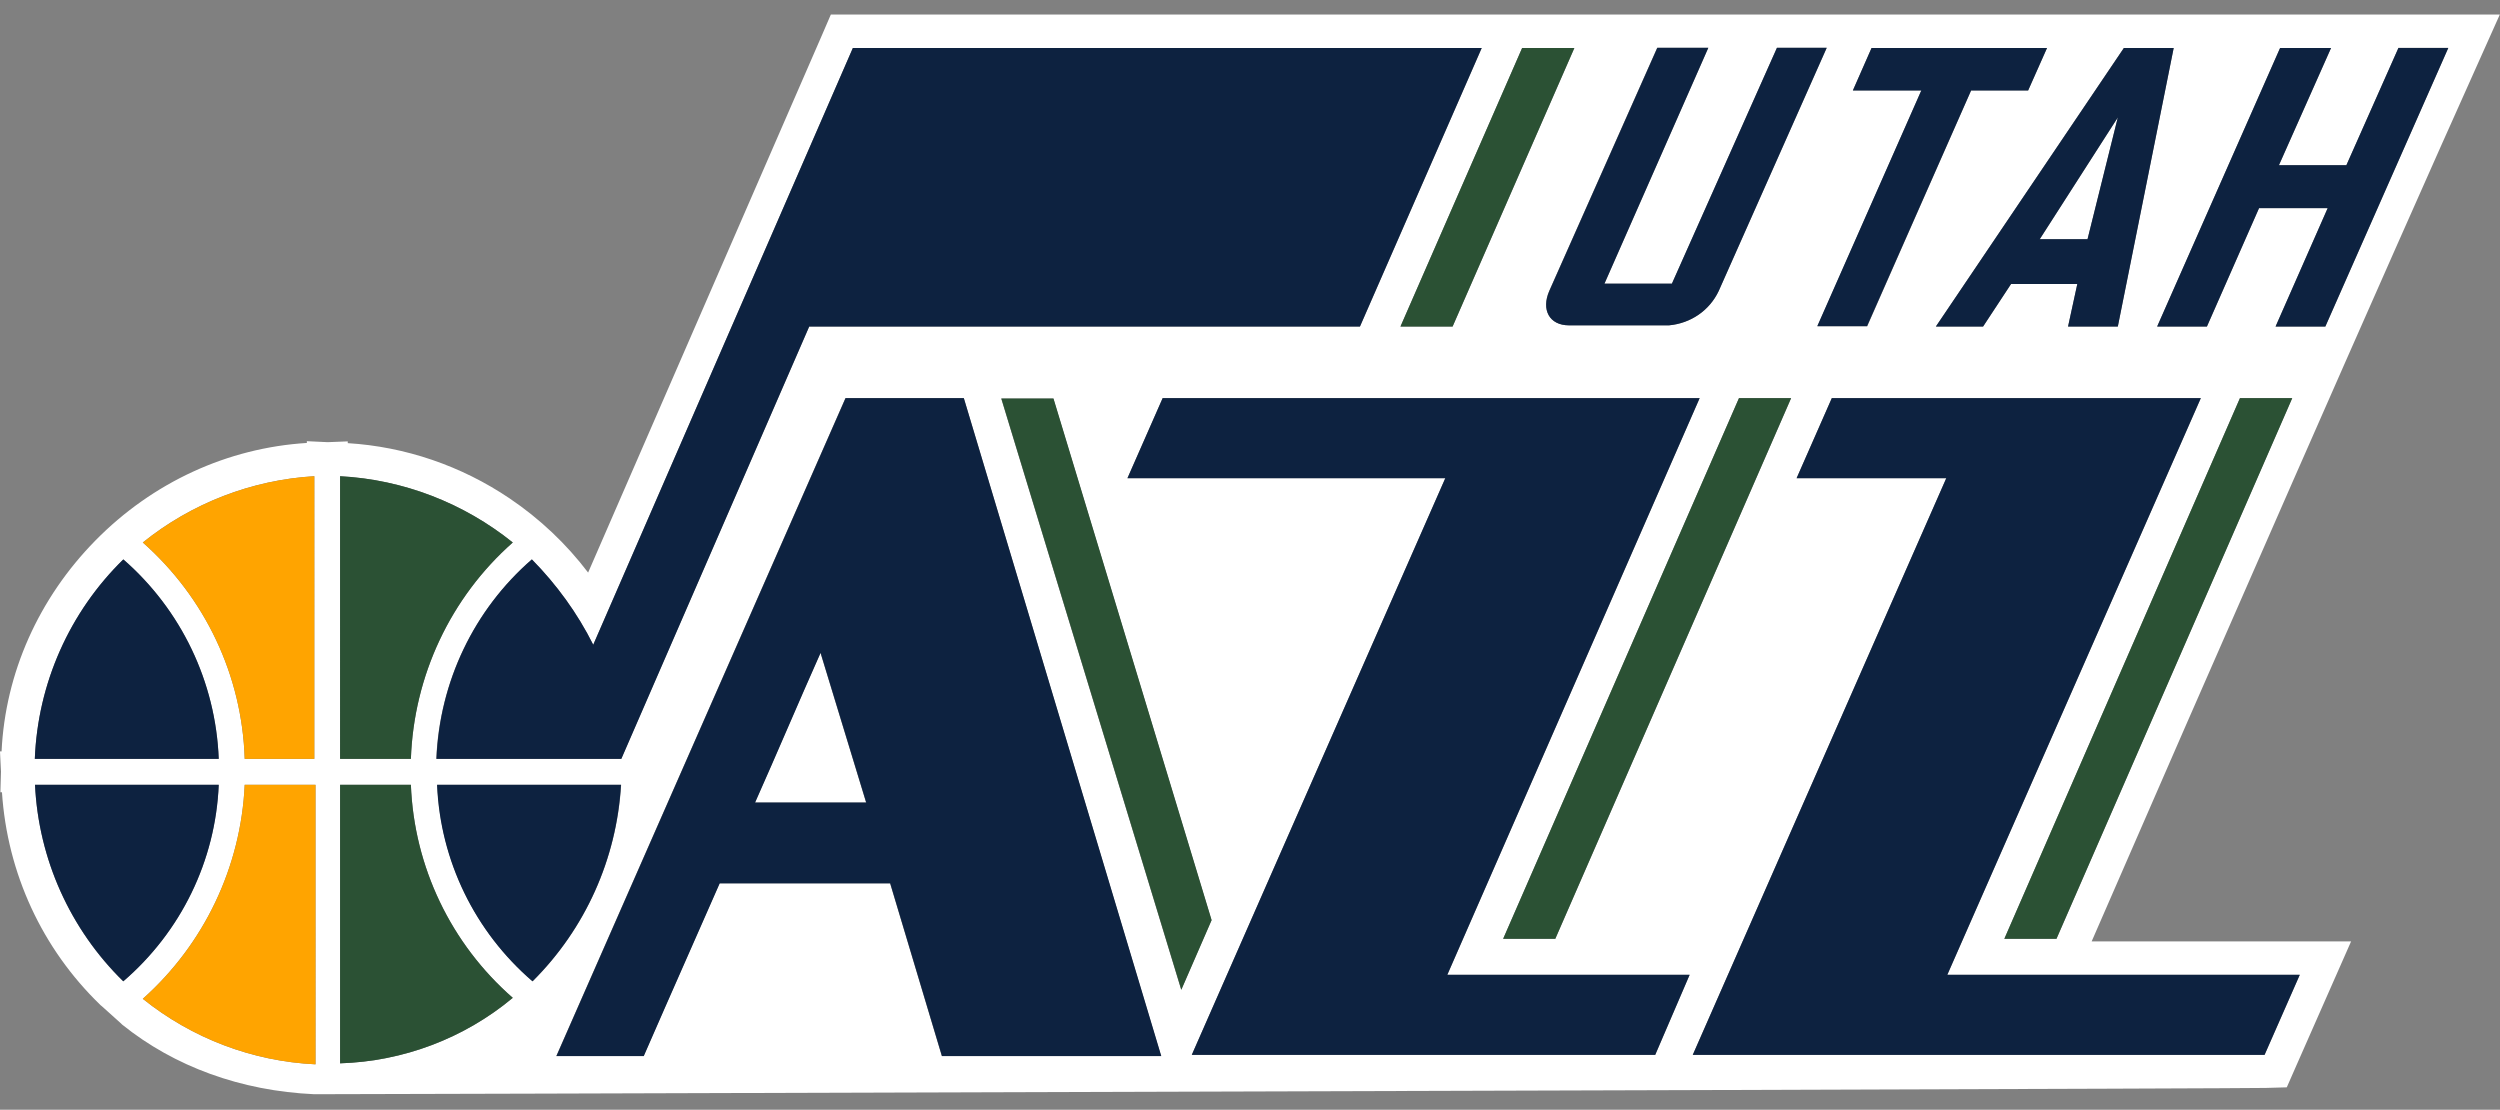 <?xml version="1.0" encoding="utf-8"?>
<!-- Generator: Adobe Illustrator 25.0.0, SVG Export Plug-In . SVG Version: 6.00 Build 0)  -->
<svg version="1.1" id="Layer_1" xmlns="http://www.w3.org/2000/svg" xmlns:xlink="http://www.w3.org/1999/xlink" x="0px" y="0px"
	 viewBox="0 0 1271 564.2" style="enable-background:new 0 0 1271 564.2;" xml:space="preserve">
<rect x="0" y="0" width="1271" height="564.2" fill="#808080" stroke="none"/>
<style type="text/css">
	.st0{fill:#FFFFFF;}
	.st1{fill:#0D2240;}
	.st2{fill:#2B5134;}
	.st3{fill:#FFA400;}
</style>
<g id="XMLID_1_">
	<path class="st0" d="M1061.3,121.6H1037l39.7-61.9L1061.3,121.6z M383.8,408h56.5l-23.2-76.1C406,356.8,394.9,383.1,383.8,408z
		 M1260.2,31.3c-45.7,101.6-140.9,318.7-196.8,447.3h105.8h26.1l-10.5,23.8l-17.9,40.6l-4.3,9.8l-10.7,0.3
		c-8.8,0.3-449.4,1.6-879.1,2.9c-65.7,0.2-109.1,0.3-112.3,0.3l-0.4,0l-0.4,0c-37.2-1.7-71-14-97.6-35.4l-0.3-0.3l-0.3-0.3l-9.9-8.9
		l-0.3-0.2l-0.3-0.3C21.3,482.2,3.7,443.8,1,402.8H0.2l0.3-10.5L0,382h0.8c1.9-39.8,18.8-77.8,47.7-107.2
		c29.1-29.6,67.2-47.1,107.5-49.6v-0.9l10.6,0.5l10.2-0.4v0.9c29.3,1.8,57.7,11.5,82.3,28.1c15.4,10.4,28.8,23.1,39.9,37.7L418,17.6
		l4.4-10.2h11.1h811.1h26.3L1260.2,31.3z M72.6,275.8c31.7,28,50.5,67.6,51.8,110h35.4V242.1C127.9,244,97.4,255.8,72.6,275.8z
		 M17.7,385.8h93.5c-1.5-39.1-19.1-75.8-48.5-101.4C35.3,311.2,19.2,347.5,17.7,385.8z M111.2,399H17.8
		c1.8,37.7,17.8,73.4,44.8,99.9C92,473.7,109.6,437.6,111.2,399z M160.4,399h-36c-1.9,41.7-20.6,81-51.8,108.8
		c25,20.1,55.8,31.8,87.8,33.3V399z M1079.8,24.3L984.2,166h24l14.2-21.6h33.7l-4.7,21.6h25.3l28.4-141.6H1079.8z M942,46h34.8
		l-52.8,119.9h25.3L1002.1,46h29l9.6-21.6h-89.2L942,46z M842.5,24.3l-54.9,123.6c-4.1,9.5,0,17.5,10.1,17.5h50.8
		c11-1,20.6-7.5,25.3-17.5l54.9-123.6h-25.3l-53.4,119.9h-34.3l52.8-119.9H842.5z M884.1,202.4L764.2,477.3h26.5l119.9-274.9H884.1z
		 M773.9,24.3L712,166h26.5l61.9-141.6H773.9z M221.8,385.8h94L411.4,166h280l61.9-141.6H433.6l-132,303.4
		c-8-16-18.6-30.6-31.2-43.4C240.9,310,223.4,346.7,221.8,385.8z M172.9,385.8h36c1.5-42.2,20.1-82,51.8-110
		c-25-20.1-55.7-32-87.8-33.7V385.8z M260.7,507.3c-31.4-27.4-50.2-66.6-51.8-108.3h-36v141.6C205.1,539.6,236,527.9,260.7,507.3z
		 M315.8,399h-93.5c1.6,38.6,19.2,74.7,48.5,99.9C297.6,472.2,313.5,436.7,315.8,399z M590.3,536.9L490,202.4h-60.2l-147,334.5h44.4
		c0,0,16.4-37.6,38.6-87.8h86.7l26.3,87.8H590.3z M600.5,503.2l15.4-35.4l-80.4-265.2h-26.5L600.5,503.2z M859,495.6H735.8
		l128.3-293.2H591.1l-17.9,40.7h161.6c-39.1,88.8-128.9,293.2-128.9,293.2h235.6L859,495.6z M990,495.6l128.9-293.2H931.3
		l-17.9,40.7h76.1c-39.1,88.8-128.9,293.2-128.9,293.2h290.7l17.9-40.7H990z M1165.3,202.4h-26.5L1019,477.3h26.5L1165.3,202.4z
		 M1244.7,24.3h-25.3L1192.9,84h-34.3l26.5-59.6h-25.9L1096.7,166h25.3l26.5-60.2h34.9l-26.5,60.2h25.3L1244.7,24.3z"/>
	<path class="st1" d="M17.8,399h93.4c-1.6,38.6-19.2,74.7-48.5,99.9C35.6,472.4,19.6,436.7,17.8,399z M62.7,284.4
		c-27.4,26.8-43.5,63.1-45,101.4h93.5C109.7,346.7,92.1,310,62.7,284.4z M222.2,399c1.6,38.6,19.2,74.7,48.5,99.9
		c26.8-26.6,42.8-62.2,45-99.9H222.2z M797.7,165.4h50.8c11-1,20.6-7.5,25.3-17.5l54.9-123.6h-25.3l-53.4,119.9h-34.3l52.8-119.9
		h-25.9l-54.9,123.6C783.5,157.4,787.6,165.4,797.7,165.4z M984.2,166l95.6-141.6h25.3L1076.7,166h-25.3l4.7-21.6h-33.7l-14.2,21.6
		H984.2z M1037,121.6h24.3l15.4-61.9L1037,121.6z M923.9,165.8h25.3L1002.1,46h29l9.6-21.6h-89.2L942,46h34.8L923.9,165.8z
		 M1219.4,24.3L1192.9,84h-34.3l26.5-59.6h-25.9L1096.7,166h25.3l26.5-60.2h34.9l-26.5,60.2h25.3l62.5-141.6H1219.4z M864.1,202.4
		H591.1l-17.9,40.7h161.6c-39.1,88.8-128.9,293.2-128.9,293.2h235.6l17.5-40.7H735.8L864.1,202.4z M1118.9,202.4H931.3l-17.9,40.7
		h76.1c-39.1,88.8-128.9,293.2-128.9,293.2h290.7l17.9-40.7H990L1118.9,202.4z M411.4,166h280l61.9-141.6H433.6l-132,303.4
		c-8-16-18.6-30.6-31.2-43.4c-29.5,25.6-46.9,62.3-48.5,101.4h94L411.4,166z M490,202.4l100.4,334.5H478.9l-26.3-87.8h-86.7
		c-22.2,50.2-38.6,87.8-38.6,87.8h-44.4l147-334.5H490z M440.4,408l-23.2-76.1c-11.1,24.9-22.2,51.2-33.3,76.1H440.4z"/>
	<path class="st2" d="M260.7,507.3c-24.7,20.6-55.7,32.3-87.8,33.3V399h36C210.5,440.7,229.3,479.9,260.7,507.3z M172.9,385.8h36
		c1.5-42.2,20.1-82,51.8-110c-25-20.1-55.7-32-87.8-33.7V385.8z M509.1,202.6l91.5,300.6l15.4-35.4l-80.4-265.2H509.1z
		 M1138.8,202.4L1019,477.3h26.5l119.9-274.9H1138.8z M764.2,477.3h26.5l119.9-274.9h-26.5L764.2,477.3z M773.9,24.3L712,166h26.5
		l61.9-141.6H773.9z"/>
	<path class="st3" d="M72.6,275.8c24.9-20,55.4-31.8,87.2-33.7v143.7h-35.4C123.1,343.5,104.3,303.8,72.6,275.8z M124.4,399
		c-1.9,41.7-20.6,81-51.8,108.8c25,20.1,55.8,31.8,87.8,33.3V399H124.4z"/>
</g>
</svg>
